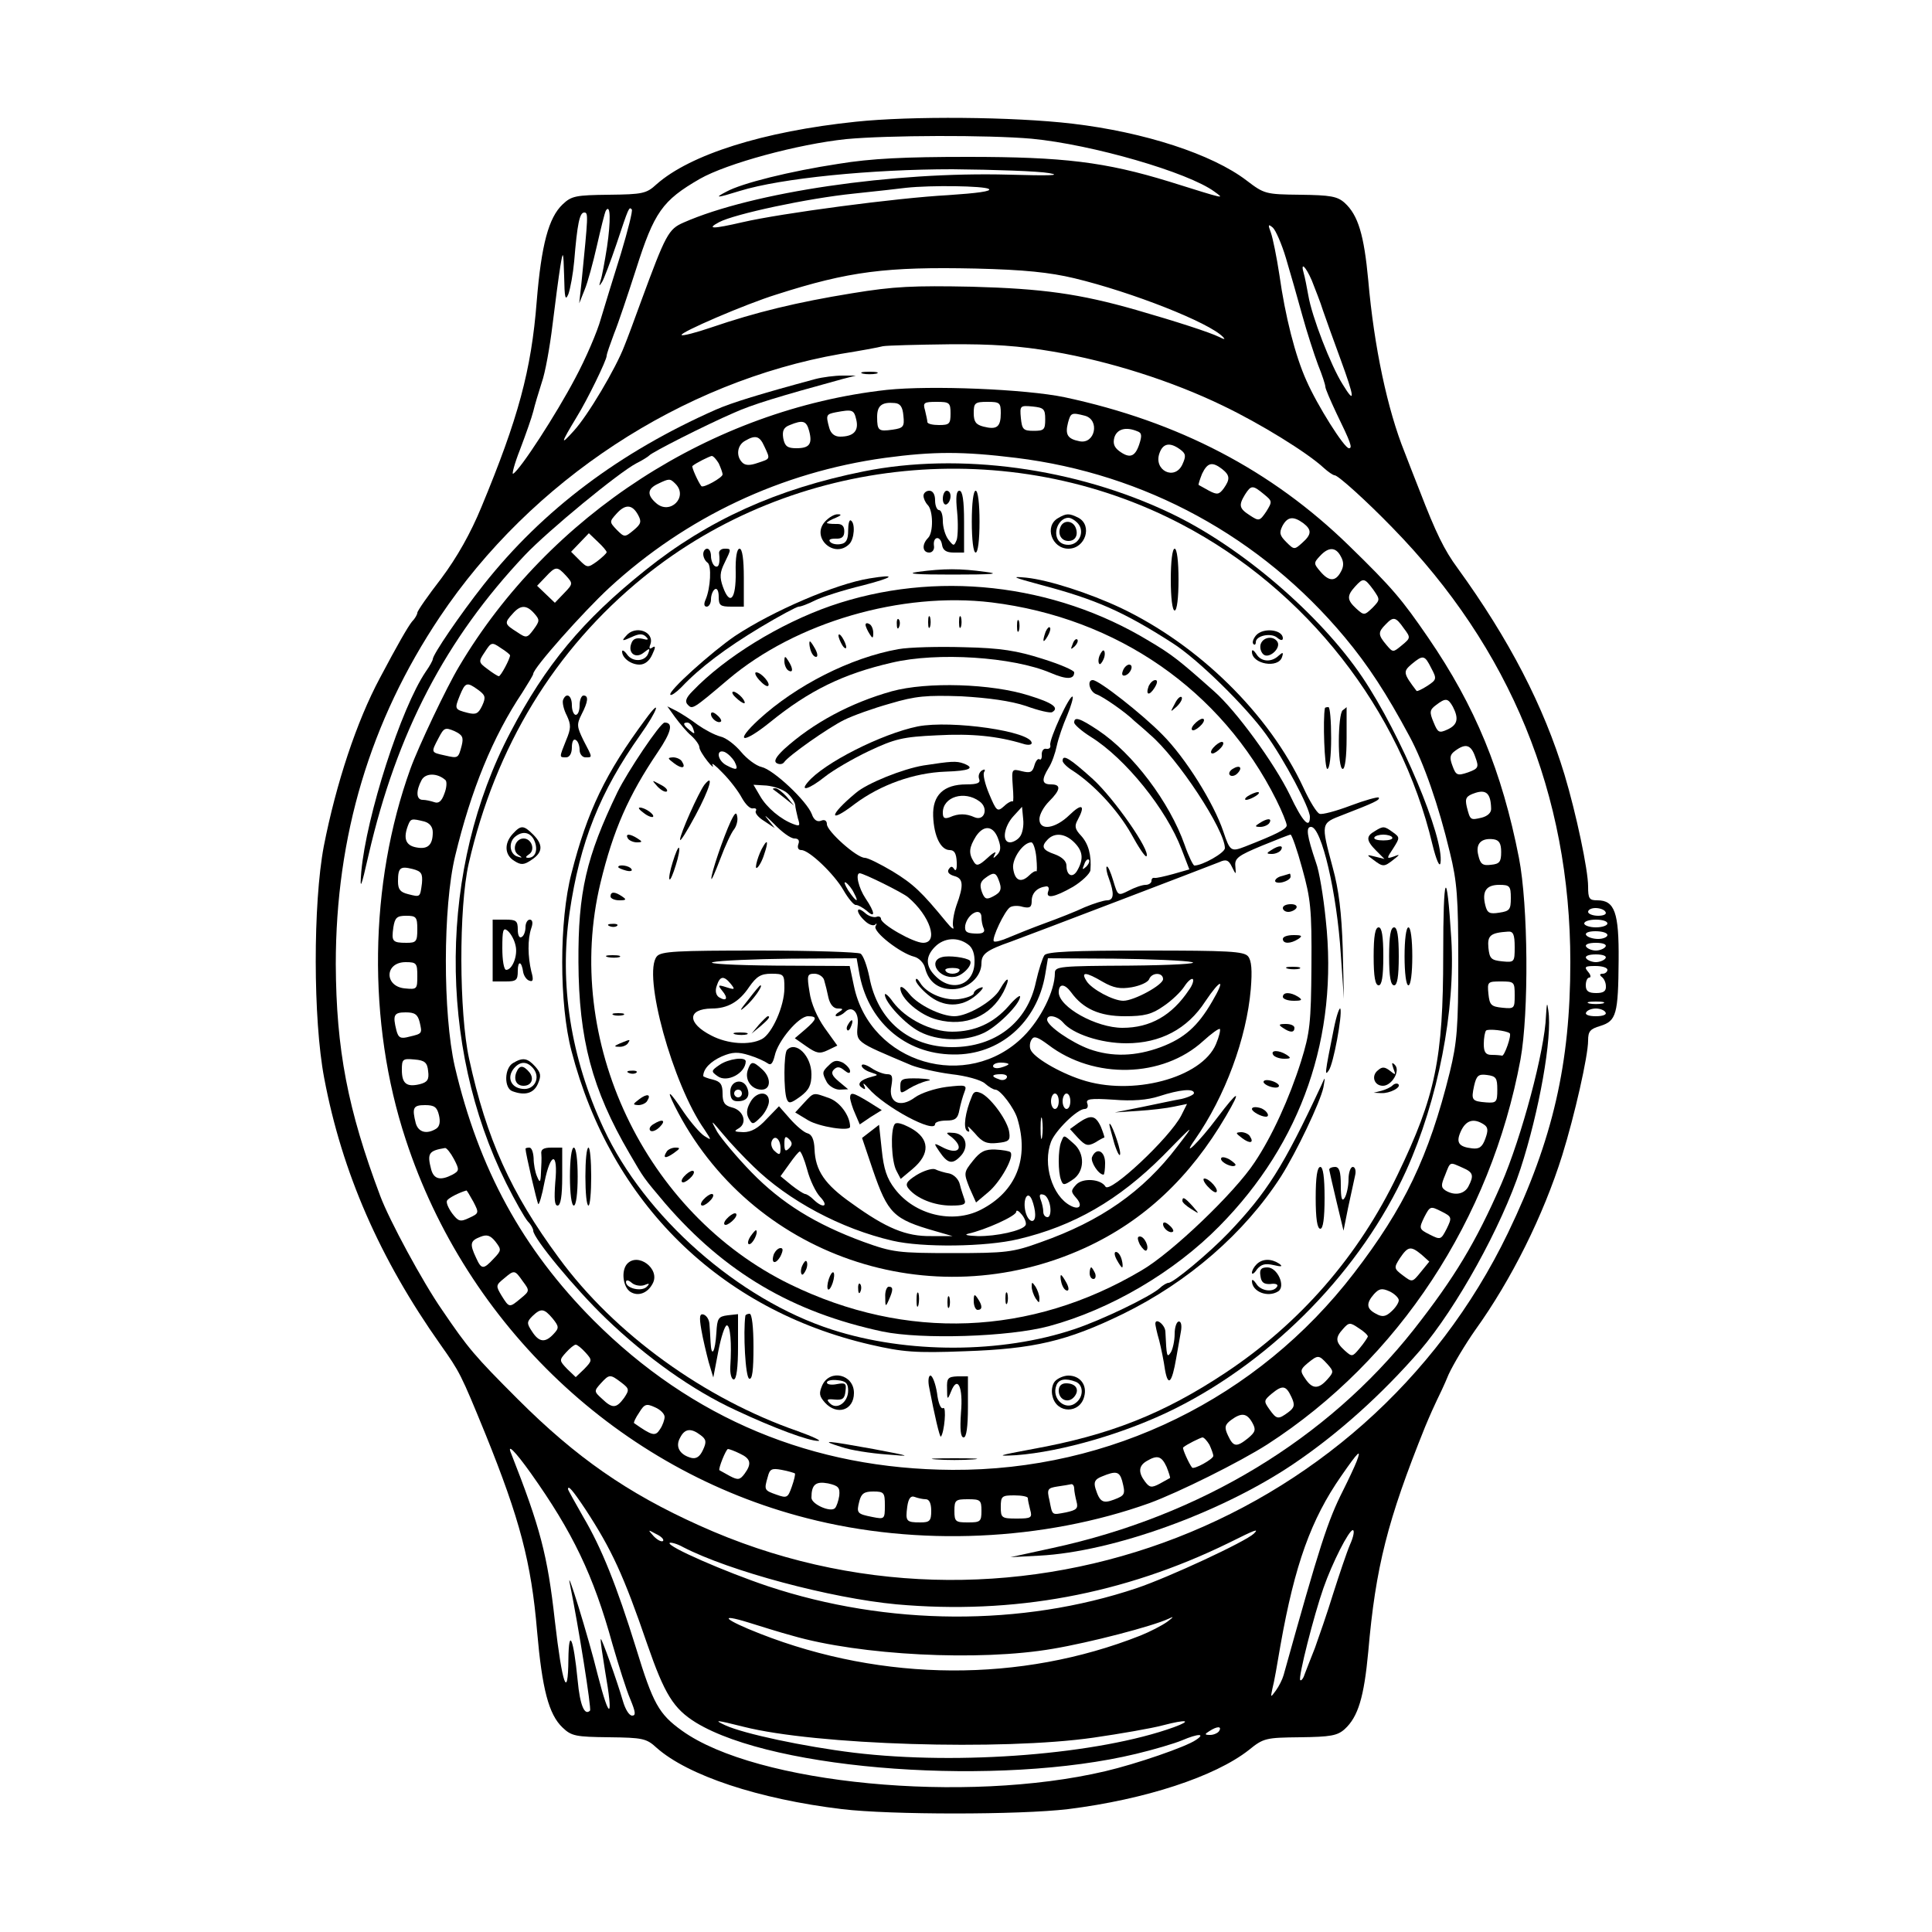 <?xml version="1.0" standalone="no"?>
<!DOCTYPE svg PUBLIC "-//W3C//DTD SVG 20010904//EN"
 "http://www.w3.org/TR/2001/REC-SVG-20010904/DTD/svg10.dtd">
<svg version="1.0" xmlns="http://www.w3.org/2000/svg"
 width="500pt" height="500pt" viewBox="0 0 500 500"
 preserveAspectRatio="xMidYMid meet">

<g transform="translate(0,500) scale(0.1,-0.1)"
fill="#000000" stroke="none">
<path d="M2215 4685 c-240 -25 -429 -85 -516 -162 -26 -24 -36 -26 -123 -27
-86 -1 -97 -3 -120 -25 -36 -34 -55 -104 -67 -251 -14 -179 -48 -303 -143
-532 -28 -68 -63 -130 -104 -185 -34 -44 -62 -84 -62 -89 0 -4 -6 -15 -14 -23
-11 -14 -37 -59 -83 -146 -60 -112 -113 -272 -145 -435 -28 -148 -28 -448 1
-600 46 -244 144 -468 301 -690 50 -71 52 -74 117 -233 88 -218 118 -330 133
-509 13 -149 30 -215 66 -249 23 -22 34 -24 120 -25 87 -1 97 -3 123 -27 81
-72 264 -133 480 -159 125 -15 459 -15 585 0 200 25 380 84 468 153 38 31 44
32 133 33 78 1 96 4 115 21 35 32 50 83 61 200 19 220 50 341 147 582 12 29
26 60 31 70 5 10 19 39 30 66 12 26 43 78 69 115 94 131 176 296 225 452 32
103 67 257 67 297 0 24 5 30 32 38 41 13 46 30 47 170 1 123 -10 155 -55 155
-21 0 -24 4 -24 36 0 43 -31 189 -61 289 -54 178 -143 350 -277 535 -34 46
-56 91 -98 200 -14 36 -32 81 -39 100 -44 109 -79 272 -94 445 -11 117 -26
168 -61 200 -19 17 -37 20 -115 21 -90 1 -93 2 -139 37 -89 68 -264 125 -451
147 -153 18 -418 20 -560 5z m455 -44 c157 -15 405 -87 473 -137 26 -19 33
-21 -117 26 -166 51 -274 64 -521 64 -163 0 -250 -4 -335 -18 -125 -19 -250
-50 -290 -72 -33 -17 -26 -17 35 2 107 33 341 56 550 56 110 -1 223 -5 250
-10 34 -6 2 -7 -105 -4 -297 8 -662 -45 -841 -124 -39 -17 -46 -30 -110 -204
-17 -47 -36 -98 -43 -115 -22 -58 -95 -181 -131 -220 -36 -40 -34 -33 7 35 28
45 78 148 78 159 0 5 9 30 19 57 11 27 36 102 57 167 47 148 68 178 165 234
70 40 254 90 379 103 106 10 367 11 480 1z m-111 -130 c9 -6 -31 -11 -105 -16
-132 -7 -433 -47 -532 -70 -78 -18 -95 -18 -61 0 39 21 230 62 349 74 58 6
119 13 135 15 65 7 201 5 214 -3z m-988 -150 c-6 -38 -13 -77 -17 -88 -4 -14
-4 -15 4 -3 5 8 22 53 38 100 31 93 32 96 39 88 3 -3 -10 -54 -28 -114 -19
-60 -42 -136 -52 -169 -9 -33 -39 -103 -67 -155 -48 -91 -141 -235 -160 -246
-4 -3 3 25 18 63 14 37 30 82 34 98 4 17 14 50 22 75 9 25 21 92 28 150 7 58
16 125 20 150 7 43 8 43 10 -25 1 -56 3 -65 11 -46 5 14 12 52 15 85 8 97 14
126 26 126 11 0 10 -8 -7 -180 l-6 -55 14 35 c8 19 22 71 32 115 10 44 20 85
23 90 12 19 13 -26 3 -94z m1757 -29 c11 -37 30 -103 42 -147 12 -44 31 -102
41 -129 11 -27 19 -52 19 -57 0 -5 13 -35 28 -67 38 -78 43 -92 33 -92 -12 0
-82 111 -110 175 -29 64 -55 167 -70 274 -7 46 -17 95 -22 109 -8 21 -7 23 5
13 7 -6 23 -42 34 -79z m-548 -52 c150 -36 350 -115 385 -152 7 -7 4 -7 -10 0
-24 12 -111 40 -215 70 -147 42 -242 55 -425 60 -151 3 -201 1 -310 -17 -142
-23 -249 -49 -363 -88 -41 -14 -76 -23 -78 -20 -6 6 165 80 246 105 187 60
284 72 515 67 126 -3 192 -10 255 -25z m615 -6 c8 -21 22 -55 29 -78 8 -23 28
-79 45 -125 37 -101 39 -120 6 -66 -31 49 -80 176 -89 230 -4 22 -9 48 -12 58
-9 31 5 18 21 -19z m-669 -184 c146 -25 307 -76 439 -140 96 -46 218 -121 261
-161 11 -10 24 -19 28 -19 9 0 83 -67 149 -135 306 -313 461 -691 461 -1125 0
-262 -45 -459 -161 -700 -373 -774 -1308 -1113 -2093 -758 -187 84 -320 177
-470 327 -112 112 -128 131 -196 231 -50 72 -137 233 -160 295 -84 223 -114
379 -115 600 0 331 89 629 269 898 237 354 626 609 1037 681 50 8 99 17 110
20 11 2 88 4 171 5 111 1 183 -4 270 -19z m1429 -1450 c4 -6 -5 -10 -19 -10
-14 0 -26 5 -26 10 0 6 9 10 19 10 11 0 23 -4 26 -10z m5 -30 c0 -5 -13 -10
-30 -10 -16 0 -30 5 -30 10 0 6 14 10 30 10 17 0 30 -4 30 -10z m0 -30 c0 -5
-11 -10 -24 -10 -14 0 -28 5 -31 10 -4 6 7 10 24 10 17 0 31 -4 31 -10z m-5
-30 c-3 -5 -15 -10 -25 -10 -10 0 -22 5 -25 10 -4 6 7 10 25 10 18 0 29 -4 25
-10z m0 -30 c-3 -5 -15 -10 -25 -10 -10 0 -22 5 -25 10 -4 6 7 10 25 10 18 0
29 -4 25 -10z m5 -30 c0 -5 -6 -10 -12 -10 -8 0 -9 -3 -3 -8 6 -4 11 -15 11
-24 1 -13 -6 -18 -25 -18 -20 0 -27 5 -27 20 0 11 4 20 9 20 5 0 4 7 -3 15
-11 13 -8 15 19 15 17 0 31 -4 31 -10z m-12 -87 c-10 -2 -26 -2 -35 0 -10 3
-2 5 17 5 19 0 27 -2 18 -5z m7 -23 c4 -6 -7 -10 -25 -10 -18 0 -29 4 -25 10
3 6 15 10 25 10 10 0 22 -4 25 -10z m-2781 -1193 c108 -152 162 -264 211 -442
16 -55 36 -119 46 -142 14 -34 15 -43 5 -43 -8 0 -18 17 -24 38 -16 55 -55
163 -57 160 -2 -2 4 -39 11 -83 22 -125 12 -131 -19 -10 -25 102 -84 291 -72
235 22 -108 56 -322 52 -327 -14 -14 -26 13 -32 78 -11 111 -23 138 -24 55 -1
-109 -16 -66 -35 99 -19 171 -38 242 -113 433 -12 28 9 8 51 -51z m2137 31
c-5 -13 -21 -47 -35 -75 -40 -79 -60 -141 -154 -478 -3 -11 -12 -29 -20 -40
-14 -19 -14 -19 -9 5 4 14 13 65 21 113 37 208 79 325 157 437 45 65 53 72 40
38z m-1996 -124 c68 -104 99 -171 160 -349 45 -130 68 -167 126 -203 205 -125
786 -166 1139 -81 46 11 100 27 119 35 42 18 62 18 36 1 -26 -18 -154 -62
-235 -81 -362 -85 -903 -33 -1095 105 -60 43 -75 70 -119 214 -50 161 -89 259
-137 340 -21 37 -39 69 -39 71 0 11 11 -1 45 -52z m201 -82 c-4 -3 -14 2 -24
12 -16 18 -16 18 6 6 13 -6 21 -14 18 -18z m1529 19 c-22 -21 -220 -113 -303
-141 -298 -100 -645 -98 -955 5 -110 37 -262 103 -254 112 3 2 19 -2 35 -11
120 -62 381 -132 552 -148 303 -27 588 26 860 159 70 35 79 38 65 24z m249
-28 c-9 -21 -28 -78 -44 -128 -15 -49 -37 -112 -47 -140 -11 -27 -23 -59 -27
-69 -3 -10 -9 -17 -11 -14 -6 6 36 170 60 238 23 66 66 150 76 150 5 0 2 -17
-7 -37z m-1444 -236 c175 -51 484 -67 675 -34 95 16 257 58 300 78 14 7 12 4
-4 -8 -14 -10 -45 -26 -70 -36 -309 -122 -665 -120 -984 5 -92 36 -111 54 -30
29 32 -10 83 -26 113 -34z m-125 -236 c186 -47 668 -62 905 -28 69 10 150 24
180 32 61 16 77 13 28 -5 -194 -70 -553 -99 -828 -66 -130 16 -285 49 -333 71
-32 15 -24 14 48 -4z m1230 -11 c-3 -5 -14 -10 -23 -10 -15 0 -15 2 -2 10 20
13 33 13 25 0z"/>
<path d="M2233 4033 c9 -2 25 -2 35 0 9 3 1 5 -18 5 -19 0 -27 -2 -17 -5z"/>
<path d="M2110 4019 c-141 -38 -216 -61 -257 -79 -249 -110 -448 -259 -602
-454 -60 -76 -131 -180 -131 -192 0 -3 -8 -18 -18 -32 -64 -94 -154 -374 -167
-518 -4 -50 -1 -44 19 44 73 316 199 558 405 776 60 63 242 213 288 237 16 8
30 17 33 20 6 8 146 79 220 111 47 21 112 41 280 87 l35 9 -35 0 c-19 0 -51
-4 -70 -9z"/>
<path d="M2295 3991 c-452 -50 -875 -324 -1107 -716 -32 -53 -106 -209 -126
-265 -107 -297 -112 -656 -12 -959 158 -483 553 -856 1038 -980 287 -74 613
-59 887 39 76 28 233 106 305 152 339 219 578 582 655 996 22 122 20 399 -4
522 -44 224 -113 392 -235 570 -68 99 -92 128 -205 238 -200 195 -441 321
-736 384 -101 21 -346 31 -460 19z m43 -67 c3 -28 0 -32 -28 -36 -36 -5 -40
-3 -40 33 0 29 12 39 45 36 15 -1 21 -10 23 -33z m122 6 c0 -27 -3 -30 -30
-30 -16 0 -30 3 -30 8 0 4 -3 17 -6 30 -6 20 -3 22 30 22 33 0 36 -2 36 -30z
m130 1 c0 -36 -10 -44 -45 -35 -19 5 -25 12 -25 35 0 26 3 29 35 29 32 0 35
-2 35 -29z m115 -16 c0 -27 -3 -30 -30 -30 -27 0 -30 4 -33 33 -3 32 -2 33 30
30 29 -3 33 -6 33 -33z m-489 -1 c7 -29 -7 -44 -42 -44 -14 0 -24 8 -28 23 -9
33 -8 35 17 40 43 8 47 7 53 -19z m592 10 c39 -11 26 -74 -14 -66 -31 6 -38
17 -30 48 7 26 9 27 44 18z m-714 -39 c9 -34 1 -45 -33 -45 -23 0 -30 5 -34
26 -3 19 1 28 17 34 34 14 43 11 50 -15z m849 -1 c12 -4 13 -11 5 -35 -11 -32
-25 -36 -52 -16 -13 10 -16 20 -12 35 7 22 30 28 59 16z m-965 -39 c16 -34 16
-32 -17 -43 -20 -7 -32 -7 -40 1 -17 17 -13 45 7 56 27 16 38 13 50 -14z
m1076 -8 c15 -11 16 -17 6 -39 -20 -43 -76 -15 -59 30 9 25 27 28 53 9z m-424
-22 c333 -41 633 -204 850 -464 61 -73 109 -147 168 -257 37 -69 75 -178 104
-299 19 -77 22 -118 22 -285 0 -168 -3 -207 -22 -285 -54 -218 -118 -351 -248
-520 -249 -324 -630 -511 -1039 -509 -362 2 -674 132 -929 387 -184 185 -297
392 -359 657 -31 136 -31 413 1 545 41 170 97 308 174 423 15 24 28 45 28 48
0 15 129 160 197 223 199 183 445 299 713 336 126 17 202 17 340 0z m-770 -14
c5 -11 10 -24 10 -29 0 -8 -50 -36 -55 -30 -8 10 -26 50 -23 52 9 8 44 25 50
26 4 0 12 -9 18 -19z m1303 -15 c20 -16 21 -26 4 -50 -12 -16 -17 -17 -38 -6
-13 7 -25 14 -27 15 -1 1 3 14 9 29 14 29 26 32 52 12z m-1415 -38 c34 -34
-14 -82 -50 -50 -24 21 -23 37 5 50 29 14 31 14 45 0z m1523 -27 c22 -18 22
-19 6 -45 -17 -25 -19 -25 -42 -10 -28 18 -30 26 -13 54 16 25 20 25 49 1z
m-1620 -53 c10 -18 8 -24 -11 -40 -23 -19 -24 -19 -44 1 -19 20 -19 21 -1 41
23 26 41 25 56 -2z m1722 -22 c22 -17 22 -29 -3 -51 -20 -18 -21 -18 -41 2
-17 17 -19 24 -10 42 13 24 28 26 54 7z m-1803 -75 c0 -3 -12 -14 -25 -24 -24
-17 -25 -17 -46 4 l-21 21 23 24 23 24 23 -22 c13 -12 23 -24 23 -27z m1900
-11 c8 -14 8 -26 0 -40 -14 -26 -31 -25 -53 1 -17 20 -18 22 -1 40 22 24 41
24 54 -1z m-2005 -50 c18 -20 18 -21 -5 -45 l-24 -25 -23 22 -23 22 22 23 c26
28 30 28 53 3z m2089 -36 c18 -26 18 -26 -2 -47 -21 -20 -22 -20 -42 -2 -24
22 -25 33 -3 57 21 23 24 23 47 -8z m-2171 -62 c14 -16 14 -19 -2 -41 -17 -23
-19 -23 -44 -6 -32 20 -32 23 -10 47 20 23 36 23 56 0z m2250 -38 c18 -24 18
-25 -5 -44 -23 -19 -23 -19 -40 1 -22 26 -22 33 -2 53 20 21 26 20 47 -10z
m-2313 -70 c0 -9 -24 -54 -29 -54 -3 0 -17 9 -30 19 -23 17 -23 19 -6 44 16
25 18 26 41 10 13 -8 24 -17 24 -19z m2384 -33 c15 -28 14 -30 -10 -46 -14 -9
-27 -15 -28 -13 -35 46 -35 50 -13 69 30 25 34 24 51 -10z m-2467 -56 c19 -14
21 -19 11 -41 -10 -21 -16 -24 -37 -19 -35 9 -35 10 -21 45 14 34 18 36 47 15z
m2523 -44 c16 -31 12 -47 -14 -59 -22 -10 -25 -8 -36 19 -11 26 -10 32 6 44
25 19 31 19 44 -4z m-2565 -100 c-9 -34 -9 -34 -44 -26 -36 8 -36 7 -16 45 14
27 17 28 41 18 21 -10 24 -16 19 -37z m2623 -30 c10 -27 8 -30 -19 -40 -27 -9
-31 -8 -40 17 -8 21 -7 29 7 39 27 20 41 16 52 -16z m-2665 -60 c4 -4 3 -20
-3 -35 -7 -20 -15 -26 -26 -22 -9 3 -22 6 -30 6 -17 0 -18 23 -3 51 10 19 41
19 62 0z m2706 -73 c1 -11 -9 -20 -24 -24 -30 -7 -30 -7 -39 28 -5 22 -2 28
22 36 28 9 40 -1 41 -40z m-2761 -34 c14 -4 22 -14 22 -28 0 -33 -13 -45 -43
-39 -27 5 -34 23 -21 57 7 18 9 18 42 10z m2787 -79 c0 -25 -4 -31 -26 -33
-22 -3 -28 2 -33 24 -8 30 7 46 39 42 15 -2 20 -11 20 -33z m-2793 -81 c-5
-37 -4 -36 -36 -28 -20 5 -26 12 -26 33 0 36 6 40 38 32 23 -6 26 -12 24 -37z
m2818 -38 c0 -30 -3 -34 -30 -38 -25 -4 -31 -1 -36 19 -9 36 2 53 36 53 27 0
30 -3 30 -34z m-2830 -81 c0 -32 -3 -35 -28 -35 -37 0 -39 4 -34 40 4 25 9 30
33 30 26 0 29 -3 29 -35z m2840 -46 c0 -39 -1 -40 -32 -37 -29 3 -33 7 -36 35
-3 32 5 39 51 42 13 1 17 -7 17 -40z m-2840 -75 c0 -34 -1 -35 -32 -32 -54 5
-53 68 2 68 28 0 30 -3 30 -36z m2840 -50 c0 -34 -1 -35 -32 -32 -29 3 -33 7
-36 36 -3 31 -2 32 32 32 35 0 36 -1 36 -36z m-2834 -69 c7 -30 7 -30 -27 -38
-22 -6 -28 -3 -33 16 -10 40 -7 47 24 47 23 0 31 -5 36 -25z m2821 -29 c6 -4
-14 -61 -20 -58 -4 1 -16 2 -27 2 -15 0 -20 7 -20 28 0 16 3 32 6 35 6 5 52 0
61 -7z m-2799 -98 c3 -22 -2 -29 -22 -34 -34 -8 -46 2 -46 37 0 28 2 30 33 27
26 -2 33 -8 35 -30z m2767 -48 c0 -32 -2 -35 -29 -33 -37 3 -39 6 -31 43 6 26
11 31 33 28 24 -3 27 -8 27 -38z m-2739 -66 c4 -17 2 -29 -7 -35 -24 -15 -46
-10 -53 14 -10 40 -7 47 24 47 24 0 31 -5 36 -26z m2704 -24 c11 -7 12 -15 4
-37 -8 -22 -16 -27 -34 -25 -35 4 -43 15 -29 45 13 28 33 34 59 17z m-2665
-90 c14 -27 14 -30 -4 -40 -31 -16 -48 -12 -55 13 -11 42 -7 49 36 56 4 0 14
-12 23 -29z m2610 -22 c28 -12 30 -20 15 -49 -11 -20 -36 -24 -59 -10 -12 8
-12 14 -1 40 14 36 11 34 45 19z m-2560 -88 c15 -29 15 -30 -11 -42 -23 -11
-28 -9 -44 12 -10 14 -16 28 -13 33 4 7 32 21 50 26 1 1 9 -13 18 -29z m2519
-70 c-15 -29 -16 -29 -44 -15 -28 14 -28 16 -14 45 15 29 16 29 44 15 28 -14
28 -16 14 -45z m-2466 -77 c-27 -29 -32 -29 -46 2 -17 36 -15 44 11 54 17 7
26 4 39 -12 16 -21 16 -23 -4 -44z m2401 10 l20 -18 -22 -27 c-22 -27 -22 -27
-46 -9 -24 18 -24 20 -8 45 21 31 28 32 56 9z m-2326 -69 c18 -24 18 -25 -5
-44 -30 -25 -30 -25 -50 7 -15 25 -15 27 6 44 27 23 28 23 49 -7z m2267 -49
c0 -7 -9 -20 -19 -29 -15 -14 -24 -15 -40 -6 -25 13 -26 27 -5 51 13 14 20 16
40 7 13 -6 24 -17 24 -23z m-2190 -47 c17 -21 17 -25 3 -40 -22 -24 -38 -22
-56 6 -14 21 -14 25 1 40 22 21 30 20 52 -6z m2110 -47 c-1 -3 -10 -17 -21
-30 -19 -23 -20 -23 -39 -6 -24 22 -25 33 -4 56 15 17 18 17 40 2 13 -8 24
-18 24 -22z m-2025 -41 c18 -20 18 -21 -3 -43 l-22 -21 -22 21 c-21 22 -21 23
-3 43 10 11 21 20 25 20 4 0 15 -9 25 -20z m1920 -30 c17 -19 17 -21 0 -40
-23 -26 -39 -25 -57 2 -14 20 -13 24 6 40 27 22 29 22 51 -2z m-1827 -48 c21
-16 21 -19 7 -40 -20 -27 -30 -28 -57 -2 -21 19 -21 20 -3 40 22 24 24 24 53
2z m1734 -37 c10 -21 8 -28 -8 -40 -26 -19 -30 -19 -49 8 -15 21 -14 23 6 40
28 23 37 22 51 -8z m-1622 -52 c0 -7 -5 -22 -12 -32 -12 -19 -20 -17 -67 16
-2 1 4 14 13 27 14 23 19 24 41 14 14 -6 25 -17 25 -25z m1521 -15 c10 -18 8
-24 -11 -40 -30 -24 -38 -23 -52 7 -10 21 -8 28 8 40 27 20 41 18 55 -7z
m-1428 -32 c15 -11 16 -18 6 -39 -8 -17 -17 -23 -30 -20 -30 8 -42 29 -29 52
12 24 28 26 53 7z m1317 -25 c5 -11 10 -24 10 -29 0 -8 -50 -36 -55 -30 -8 10
-26 50 -23 52 9 8 44 25 50 26 4 0 12 -9 18 -19z m-1215 -23 c28 -13 31 -26
12 -52 -12 -16 -17 -17 -38 -6 -13 7 -25 14 -27 15 -4 3 17 55 22 55 3 0 17
-5 31 -12z m1104 -34 c6 -15 10 -28 9 -29 -2 -1 -14 -8 -27 -15 -21 -11 -26
-10 -38 6 -18 24 -16 41 5 53 27 16 38 13 51 -15z m-962 -17 c2 -2 -2 -18 -8
-35 -10 -28 -12 -30 -40 -20 -31 11 -32 12 -22 46 5 20 10 23 36 18 17 -3 32
-8 34 -9z m847 -19 c9 -35 8 -38 -21 -49 -29 -11 -37 -6 -48 29 -5 17 -1 24
17 31 36 15 45 13 52 -11z m-732 -39 c-2 -13 -7 -28 -11 -32 -11 -12 -61 10
-61 27 0 34 11 43 43 37 27 -6 31 -11 29 -32z m608 19 c0 -7 3 -22 6 -34 5
-18 0 -22 -27 -28 -38 -7 -35 -9 -43 31 -7 29 -5 32 21 36 15 2 31 5 36 6 4 0
7 -5 7 -11z m-490 -44 c0 -36 -1 -36 -32 -30 -40 8 -42 10 -34 41 5 20 13 25
36 25 28 0 30 -3 30 -36z m106 16 c9 0 14 -11 14 -30 0 -26 -4 -30 -28 -30
-37 0 -39 3 -34 41 3 21 9 29 19 25 8 -3 21 -6 29 -6z m264 3 c0 -5 3 -18 6
-30 6 -21 3 -23 -35 -23 -39 0 -41 2 -41 30 0 28 3 30 35 30 19 0 35 -3 35 -7z
m-120 -33 c0 -28 -3 -30 -35 -30 -32 0 -35 2 -35 30 0 28 3 30 35 30 32 0 35
-2 35 -30z"/>
<path d="M2235 3780 c-224 -45 -403 -126 -564 -255 -164 -131 -259 -246 -350
-420 -185 -352 -189 -809 -11 -1167 23 -46 48 -90 56 -99 8 -8 14 -19 14 -24
0 -19 106 -148 188 -227 105 -101 224 -186 337 -238 98 -46 190 -80 213 -79 9
0 -14 11 -53 25 -242 84 -475 252 -619 449 -124 168 -187 308 -232 515 -26
119 -27 391 -1 505 69 302 222 554 452 741 389 316 947 371 1393 137 323 -169
566 -479 649 -828 10 -41 19 -61 21 -48 10 64 -103 333 -202 480 -109 162
-315 339 -497 425 -245 117 -546 158 -794 108z"/>
<path d="M2390 3717 c0 -7 5 -18 11 -24 14 -14 15 -71 1 -85 -17 -17 -15 -38
3 -38 8 0 14 8 12 18 -3 24 17 27 21 2 2 -14 11 -20 30 -20 l27 0 0 80 c0 55
-4 80 -12 80 -8 0 -10 -16 -6 -54 3 -30 2 -63 -1 -73 -7 -17 -8 -17 -22 1 -8
11 -14 32 -14 48 0 15 -4 28 -10 28 -5 0 -10 11 -10 25 0 16 -6 25 -15 25 -8
0 -15 -6 -15 -13z"/>
<path d="M2440 3709 c0 -11 5 -17 10 -14 6 3 10 13 10 21 0 8 -4 14 -10 14 -5
0 -10 -9 -10 -21z"/>
<path d="M2515 3650 c0 -47 4 -80 10 -80 6 0 10 33 10 80 0 47 -4 80 -10 80
-6 0 -10 -33 -10 -80z"/>
<path d="M2135 3650 c-37 -41 24 -97 63 -58 13 13 16 54 4 61 -4 3 -7 -9 -7
-26 0 -23 -5 -33 -19 -35 -10 -2 -22 0 -27 5 -6 6 -1 9 13 9 17 -1 23 5 23 19
0 14 -6 20 -22 19 -13 0 -23 1 -23 3 0 2 10 8 23 13 14 6 16 9 6 9 -9 1 -24
-8 -34 -19z"/>
<path d="M2738 3659 c-36 -21 -16 -79 27 -79 44 0 63 60 26 80 -24 12 -31 12
-53 -1z m52 -14 c18 -21 3 -55 -25 -55 -15 0 -26 7 -30 20 -7 23 10 50 30 50
7 0 18 -7 25 -15z"/>
<path d="M2744 3635 c-7 -18 3 -35 21 -35 18 0 26 15 19 34 -8 20 -33 21 -40
1z"/>
<path d="M1820 3566 c0 -8 5 -18 11 -22 11 -7 8 -66 -5 -96 -5 -11 -4 -18 3
-18 6 0 11 9 11 19 0 11 5 23 10 26 6 4 10 -5 10 -19 0 -23 4 -26 33 -26 l32
0 0 75 c0 48 -4 75 -11 75 -7 0 -11 -23 -10 -61 1 -70 -15 -88 -33 -38 -9 25
-8 38 4 62 18 37 18 37 0 37 -9 0 -15 -6 -14 -12 3 -26 -1 -39 -11 -33 -5 3
-10 15 -10 26 0 10 -4 19 -10 19 -5 0 -10 -6 -10 -14z"/>
<path d="M3030 3500 c0 -47 4 -80 10 -80 6 0 10 33 10 80 0 47 -4 80 -10 80
-6 0 -10 -33 -10 -80z"/>
<path d="M2375 3520 c-33 -5 -3 -7 90 -7 105 0 126 2 85 7 -65 9 -107 9 -175
0z"/>
<path d="M2250 3503 c-87 -14 -250 -84 -348 -149 -60 -41 -175 -144 -167 -152
2 -3 15 6 28 19 49 52 116 102 204 155 50 30 95 54 100 54 6 0 24 7 42 16 18
9 74 27 124 39 81 21 90 30 17 18z"/>
<path d="M2695 3486 c140 -37 213 -69 339 -150 65 -41 190 -164 242 -236 47
-65 114 -191 114 -214 0 -33 -19 -13 -52 57 -40 82 -139 218 -196 268 -91 81
-109 95 -168 130 -247 150 -555 184 -824 91 -132 -46 -274 -133 -358 -221 -17
-17 -20 -27 -12 -35 12 -12 12 -13 105 66 175 148 448 227 681 199 325 -40
595 -227 737 -511 15 -30 27 -60 27 -66 0 -10 -29 -24 -108 -55 -36 -14 -39
-12 -56 39 -25 74 -98 191 -158 251 -52 53 -164 141 -180 141 -16 0 -8 -31 10
-37 17 -6 76 -47 98 -69 7 -6 25 -21 40 -35 72 -61 194 -247 194 -294 0 -12
-58 -45 -79 -45 -3 0 -15 24 -25 53 -39 111 -134 237 -224 297 -48 32 -62 36
-62 20 0 -5 19 -22 43 -37 90 -56 196 -188 235 -291 l20 -52 -42 -12 c-22 -6
-44 -11 -48 -10 -5 1 -8 -2 -8 -8 0 -5 -7 -10 -15 -10 -9 0 -29 -7 -44 -15
-28 -14 -28 -14 -40 26 -7 23 -14 39 -17 36 -2 -2 0 -16 6 -31 14 -38 13 -56
-5 -56 -8 0 -34 -8 -58 -18 -23 -11 -69 -29 -102 -41 -33 -12 -75 -29 -94 -37
-18 -8 -36 -13 -39 -10 -6 7 28 79 42 88 6 4 21 5 33 1 18 -4 23 -1 23 15 0
21 14 35 37 38 6 1 9 -4 6 -12 -8 -21 15 -17 64 11 23 14 44 34 45 43 3 39 -5
68 -24 89 -16 17 -18 25 -9 41 21 39 11 44 -21 13 -37 -36 -78 -42 -78 -11 0
12 11 32 25 46 30 30 32 44 5 44 -24 0 -25 12 -6 43 8 12 17 38 21 57 4 19 16
54 27 79 10 24 16 46 14 48 -7 7 -61 -110 -58 -125 2 -7 -3 -11 -10 -10 -7 2
-12 -5 -12 -14 1 -10 -2 -16 -6 -13 -4 3 -10 -5 -13 -16 -5 -18 -11 -20 -32
-15 -27 7 -27 6 -24 -38 2 -24 2 -42 0 -40 -2 2 -13 -3 -22 -12 -18 -16 -20
-14 -39 31 -11 26 -17 52 -13 57 4 7 1 8 -6 4 -7 -5 -10 -14 -7 -22 4 -10 -4
-14 -33 -14 -59 0 -88 -28 -86 -82 2 -53 20 -88 43 -88 12 0 17 -9 18 -31 1
-17 -2 -25 -6 -19 -6 9 -9 9 -15 0 -4 -7 1 -13 14 -17 24 -6 26 -23 6 -77 -7
-21 -11 -46 -8 -55 3 -9 -5 -3 -18 13 -64 78 -85 98 -139 131 -32 19 -64 35
-72 35 -21 0 -98 69 -98 87 0 9 -6 13 -15 9 -10 -4 -19 2 -24 17 -13 34 -99
115 -130 122 -14 3 -38 21 -53 39 -15 18 -39 37 -54 40 -15 4 -41 18 -58 30
-17 13 -42 29 -55 36 l-24 12 20 -28 c12 -16 30 -38 42 -48 12 -11 21 -24 21
-30 0 -6 10 -22 21 -36 11 -14 17 -18 13 -10 -4 8 8 -1 26 -20 19 -19 41 -48
50 -65 9 -16 21 -29 29 -27 7 1 10 -2 7 -7 -3 -5 7 -17 22 -26 l27 -18 -19 24
c-11 13 -3 7 17 -13 20 -21 43 -38 53 -38 10 0 14 -5 10 -15 -3 -9 0 -15 8
-15 20 0 85 -62 109 -104 12 -21 27 -39 32 -38 6 0 18 -7 28 -15 23 -21 22 -5
-3 32 -18 27 -27 65 -15 65 10 0 111 -50 125 -62 57 -48 80 -118 39 -118 -25
0 -109 48 -109 62 0 5 -6 8 -12 5 -7 -2 -21 2 -30 11 -24 20 -23 0 0 -21 10
-10 22 -14 27 -10 4 5 5 3 1 -4 -8 -14 64 -70 100 -79 12 -3 25 -16 28 -29 9
-36 34 -55 71 -55 40 0 75 32 75 67 0 24 13 34 76 56 47 17 510 194 540 206
17 8 24 5 32 -12 11 -22 11 -22 9 2 -2 20 8 27 68 52 39 16 72 29 75 29 3 0
17 -39 30 -87 22 -79 25 -106 24 -253 -1 -148 -4 -173 -27 -247 -30 -95 -75
-194 -120 -261 -51 -78 -215 -235 -293 -280 -287 -170 -609 -182 -909 -36
-377 184 -589 632 -491 1039 33 137 73 227 148 338 36 53 41 77 18 77 -11 0
-96 -127 -122 -180 -81 -168 -102 -259 -101 -440 1 -199 35 -329 132 -495 39
-67 35 -61 93 -130 154 -178 328 -281 562 -331 101 -21 327 -14 431 14 159 43
324 140 441 259 213 216 308 491 275 793 -6 60 -17 126 -25 147 -24 71 -27 93
-13 93 27 0 67 -171 77 -330 l8 -115 -3 130 c-3 93 -10 152 -26 210 -31 116
-31 114 26 136 80 31 98 39 93 45 -3 2 -36 -7 -73 -21 -37 -14 -74 -24 -80
-21 -7 2 -26 33 -42 68 -89 191 -271 369 -473 465 -81 38 -186 72 -244 78 -42
4 -35 1 39 -19z m-901 -372 c5 -14 4 -15 -9 -4 -17 14 -19 20 -6 20 5 0 12 -7
15 -16z m107 -85 c11 -22 6 -24 -22 -9 -23 13 -26 42 -4 34 9 -4 20 -15 26
-25z m137 -82 c10 -9 19 -23 20 -30 0 -6 4 -22 7 -35 6 -19 5 -21 -11 -15 -33
12 -70 43 -87 73 l-17 29 34 -2 c19 -2 43 -10 54 -20z m497 -21 c24 -17 13
-52 -13 -41 -22 10 -42 10 -64 0 -14 -5 -18 -2 -18 12 0 41 56 58 95 29z m104
-92 c-6 -8 -18 -14 -25 -14 -22 0 -16 41 9 68 l22 24 3 -32 c2 -17 -2 -38 -9
-46z m-55 -7 c7 -20 6 -30 -4 -40 -10 -10 -11 -9 -5 3 5 8 -4 4 -19 -10 -23
-21 -29 -22 -36 -10 -14 22 -12 37 6 66 21 31 46 27 58 -9z m196 -7 c22 -22
25 -42 9 -71 -12 -23 -29 -16 -29 11 0 11 -11 22 -30 29 -32 11 -37 20 -18 39
18 18 45 15 68 -8z m-98 -39 c2 -22 2 -38 0 -36 -3 2 -11 -3 -19 -11 -21 -20
-37 -13 -41 19 -3 25 26 67 47 67 5 0 11 -18 13 -39z m129 -24 c-10 -9 -11 -8
-5 6 3 10 9 15 12 12 3 -3 0 -11 -7 -18z m-227 -33 c10 -25 7 -33 -14 -44 -17
-9 -22 -7 -29 12 -6 17 -4 26 8 35 21 16 28 16 35 -3z m-374 -35 c15 -28 5
-23 -15 7 -9 15 -12 23 -6 20 6 -4 16 -16 21 -27z m330 -63 c0 -8 2 -21 6 -29
4 -10 -3 -14 -23 -13 -22 1 -27 5 -25 21 6 31 42 49 42 21z m-35 -70 c12 -8
18 -25 17 -47 -1 -57 -56 -78 -99 -37 -28 26 -29 52 -3 78 23 23 58 26 85 6z"/>
<path d="M2001 2957 c2 -1 15 -11 29 -22 l25 -20 -19 23 c-11 12 -24 22 -29
22 -6 0 -8 -1 -6 -3z"/>
<path d="M2438 2523 c-38 -10 -8 -57 33 -51 21 3 48 32 39 42 -9 8 -55 14 -72
9z m45 -35 c-2 -5 -10 -8 -18 -8 -8 0 -16 3 -18 8 -3 4 5 7 18 7 13 0 21 -3
18 -7z"/>
<path d="M2402 3390 c0 -14 2 -19 5 -12 2 6 2 18 0 25 -3 6 -5 1 -5 -13z"/>
<path d="M2482 3390 c0 -14 2 -19 5 -12 2 6 2 18 0 25 -3 6 -5 1 -5 -13z"/>
<path d="M2321 3384 c0 -11 3 -14 6 -6 3 7 2 16 -1 19 -3 4 -6 -2 -5 -13z"/>
<path d="M2632 3380 c0 -14 2 -19 5 -12 2 6 2 18 0 25 -3 6 -5 1 -5 -13z"/>
<path d="M2240 3383 c0 -4 5 -15 10 -23 8 -13 10 -13 10 2 0 9 -4 20 -10 23
-5 3 -10 3 -10 -2z"/>
<path d="M2706 3365 c-9 -26 -7 -32 5 -12 6 10 9 21 6 23 -2 3 -7 -2 -11 -11z"/>
<path d="M1620 3354 c-12 -13 -10 -14 14 -3 19 9 29 10 38 1 8 -8 5 -9 -10 -5
-15 3 -24 0 -28 -12 -10 -25 11 -41 32 -24 15 12 17 12 12 -1 -7 -22 -40 -25
-55 -4 -7 10 -13 13 -13 8 0 -17 23 -34 45 -34 14 0 26 10 33 26 9 19 9 24 0
18 -7 -5 -9 -2 -5 8 12 33 -39 52 -63 22z"/>
<path d="M3250 3355 c-7 -9 -10 -18 -6 -22 3 -3 6 -1 6 5 0 17 39 25 55 12 9
-8 15 -8 15 -2 0 23 -52 29 -70 7z"/>
<path d="M2170 3355 c0 -5 5 -17 10 -25 5 -8 10 -10 10 -5 0 6 -5 17 -10 25
-5 8 -10 11 -10 5z"/>
<path d="M2776 3333 c-6 -14 -5 -15 5 -6 7 7 10 15 7 18 -3 3 -9 -2 -12 -12z"/>
<path d="M3263 3334 c-3 -8 -1 -20 6 -27 14 -14 47 15 37 32 -10 16 -36 13
-43 -5z"/>
<path d="M2097 3320 c3 -11 9 -20 15 -20 5 0 4 9 -2 20 -6 11 -12 20 -14 20
-2 0 -2 -9 1 -20z"/>
<path d="M2325 3320 c-124 -22 -265 -94 -361 -182 -65 -60 -43 -65 29 -7 101
82 189 125 315 154 118 28 313 15 410 -26 42 -18 62 -18 62 1 0 5 -37 21 -82
35 -66 21 -108 28 -203 30 -66 2 -143 0 -170 -5z"/>
<path d="M2846 3304 c-4 -9 -4 -19 -1 -22 2 -3 7 3 11 12 4 9 4 19 1 22 -2 3
-7 -3 -11 -12z"/>
<path d="M3240 3314 c-1 -33 69 -45 78 -14 4 12 2 13 -9 3 -19 -18 -46 -16
-58 5 -6 9 -11 12 -11 6z"/>
<path d="M2030 3288 c0 -9 5 -20 10 -23 13 -8 13 5 0 25 -8 13 -10 13 -10 -2z"/>
<path d="M2906 3264 c-4 -10 -1 -14 6 -12 15 5 23 28 10 28 -5 0 -13 -7 -16
-16z"/>
<path d="M1965 3240 c10 -11 20 -18 23 -15 7 6 -18 35 -31 35 -5 0 -2 -9 8
-20z"/>
<path d="M2973 3225 c-9 -24 1 -27 15 -5 8 13 8 20 2 20 -6 0 -13 -7 -17 -15z"/>
<path d="M2308 3211 c-107 -30 -204 -82 -279 -150 -21 -20 -27 -31 -19 -36 7
-4 15 -3 19 2 11 17 115 90 156 110 22 11 75 30 118 42 67 20 95 22 185 19 70
-4 128 -12 167 -25 33 -12 63 -19 68 -16 19 11 2 24 -60 43 -97 31 -264 36
-355 11z"/>
<path d="M1904 3195 c8 -8 18 -15 22 -15 3 0 1 7 -6 15 -7 8 -17 15 -22 15 -5
0 -3 -7 6 -15z"/>
<path d="M1457 3188 c-2 -7 2 -25 10 -40 11 -24 11 -33 -2 -64 -18 -45 -18
-44 0 -44 9 0 15 10 15 26 0 14 4 23 10 19 6 -3 10 -15 10 -26 0 -10 7 -19 15
-19 19 0 19 -2 -5 44 -17 35 -18 41 -5 67 17 33 19 49 5 49 -5 0 -10 -11 -10
-25 0 -14 -4 -25 -10 -25 -5 0 -10 11 -10 25 0 26 -15 34 -23 13z"/>
<path d="M3040 3178 c-12 -22 -12 -22 6 -6 10 10 15 20 12 24 -4 3 -12 -5 -18
-18z"/>
<path d="M1671 3139 c-104 -140 -151 -238 -192 -399 -32 -122 -32 -339 0 -460
102 -393 384 -670 774 -760 83 -19 115 -22 244 -17 178 6 264 26 408 96 170
83 316 210 410 356 40 63 102 193 110 231 5 29 5 29 -6 4 -98 -210 -140 -276
-240 -381 -49 -51 -142 -129 -155 -129 -4 0 -15 -6 -23 -14 -25 -22 -149 -82
-221 -106 -188 -63 -432 -64 -627 -1 -242 78 -485 292 -591 521 -85 183 -115
373 -88 558 27 184 79 313 183 460 45 63 57 100 14 41z"/>
<path d="M3429 3168 c-6 -28 -1 -158 6 -158 6 0 10 33 10 80 0 44 -3 80 -7 80
-5 0 -8 -1 -9 -2z"/>
<path d="M3475 3162 c-13 -10 -14 -152 0 -152 6 0 10 32 10 80 0 44 0 80 0 80
0 0 -4 -4 -10 -8z"/>
<path d="M1840 3152 c0 -12 19 -26 26 -19 2 2 -2 10 -11 17 -9 8 -15 8 -15 2z"/>
<path d="M3090 3125 c-7 -8 -8 -15 -2 -15 5 0 15 7 22 15 7 8 8 15 2 15 -5 0
-15 -7 -22 -15z"/>
<path d="M2375 3120 c-93 -19 -244 -95 -285 -145 -21 -25 5 -17 45 15 20 16
71 46 113 66 68 32 88 37 177 41 90 5 157 -2 223 -22 12 -4 22 -3 22 2 0 30
-207 60 -295 43z"/>
<path d="M3140 3065 c-7 -8 -8 -15 -2 -15 5 0 15 7 22 15 7 8 8 15 2 15 -5 0
-15 -7 -22 -15z"/>
<path d="M1744 3025 c21 -16 32 -13 21 4 -3 6 -14 11 -23 11 -15 -1 -15 -2 2
-15z"/>
<path d="M2750 3031 c0 -5 12 -17 27 -26 56 -37 115 -101 150 -162 19 -35 37
-62 40 -59 12 12 -83 149 -139 200 -60 54 -78 65 -78 47z"/>
<path d="M2390 3019 c-54 -9 -146 -46 -175 -71 -71 -59 -72 -82 -2 -28 66 49
152 80 234 83 62 2 78 9 47 21 -19 7 -32 6 -104 -5z"/>
<path d="M3190 3010 c-8 -5 -11 -12 -7 -16 4 -4 13 -2 19 4 15 15 7 24 -12 12z"/>
<path d="M1702 2964 c10 -10 20 -15 24 -12 3 4 -5 12 -18 18 -22 12 -22 12 -6
-6z"/>
<path d="M1823 2969 c-15 -20 -63 -127 -63 -142 0 -7 18 22 40 63 37 69 49
111 23 79z"/>
<path d="M3230 2940 c-8 -5 -10 -10 -5 -10 6 0 17 5 25 10 8 5 11 10 5 10 -5
0 -17 -5 -25 -10z"/>
<path d="M1666 2896 c10 -8 21 -12 24 -10 5 6 -21 24 -34 24 -6 0 -1 -6 10
-14z"/>
<path d="M1891 2874 c-19 -41 -51 -135 -50 -148 0 -6 10 17 23 51 13 35 29 69
36 77 6 8 10 23 8 32 -2 14 -6 11 -17 -12z"/>
<path d="M3260 2870 c-13 -8 -13 -10 2 -10 9 0 20 5 23 10 8 13 -5 13 -25 0z"/>
<path d="M1327 2842 c-23 -25 -21 -55 4 -70 17 -11 25 -11 45 3 29 19 30 39 4
65 -25 25 -32 25 -53 2z m58 -23 c7 -22 -1 -39 -18 -39 -8 0 -7 3 2 9 17 11 7
41 -14 41 -21 0 -31 -30 -14 -42 12 -8 11 -9 -1 -5 -22 6 -25 39 -5 53 21 16
42 8 50 -17z"/>
<path d="M3558 2849 c-23 -13 -23 -24 4 -51 l21 -21 -24 6 c-23 6 -23 5 -5 -8
25 -19 28 -19 52 0 18 14 18 15 0 8 -18 -6 -18 -5 0 22 17 27 17 28 -1 41 -22
16 -25 17 -47 3z m45 -16 c3 -5 -8 -8 -23 -8 -15 0 -26 3 -23 8 2 4 13 7 23 7
10 0 21 -3 23 -7z"/>
<path d="M1625 2830 c3 -5 14 -10 23 -10 15 0 15 2 2 10 -20 13 -33 13 -25 0z"/>
<path d="M1976 2811 c-13 -20 -25 -62 -17 -57 5 3 14 19 19 36 10 29 9 40 -2
21z"/>
<path d="M1741 2769 c-7 -22 -11 -43 -8 -45 2 -2 9 14 16 37 7 22 11 43 8 45
-2 2 -9 -14 -16 -37z"/>
<path d="M3290 2800 c-13 -8 -13 -10 2 -10 9 0 20 5 23 10 8 13 -5 13 -25 0z"/>
<path d="M1600 2756 c0 -2 9 -6 20 -9 11 -3 18 -1 14 4 -5 9 -34 13 -34 5z"/>
<path d="M3318 2733 c-10 -2 -18 -8 -18 -13 0 -4 9 -6 20 -3 11 3 20 9 20 14
0 5 -1 8 -2 8 -2 -1 -11 -3 -20 -6z"/>
<path d="M3735 2528 c0 -267 -20 -365 -118 -568 -101 -211 -253 -385 -446
-513 -160 -106 -299 -161 -498 -197 -91 -17 -98 -19 -43 -16 118 9 284 57 412
121 257 129 481 360 597 615 83 184 128 416 117 600 -12 192 -21 174 -21 -42z"/>
<path d="M1580 2680 c0 -5 10 -10 23 -10 18 0 19 2 7 10 -19 13 -30 13 -30 0z"/>
<path d="M3320 2650 c0 -5 6 -10 14 -10 8 0 18 5 21 10 3 6 -3 10 -14 10 -12
0 -21 -4 -21 -10z"/>
<path d="M1275 2540 l0 -80 33 0 c28 0 32 3 32 27 0 28 10 26 14 -3 2 -10 9
-20 16 -22 10 -4 11 3 5 24 -9 38 -10 83 0 112 5 14 3 22 -4 22 -6 0 -11 -9
-11 -19 0 -11 -4 -23 -10 -26 -6 -4 -10 5 -10 19 0 23 -4 26 -32 26 l-33 0 0
-80z m59 14 c7 -26 -8 -64 -24 -64 -6 0 -10 25 -10 56 0 47 2 55 14 45 8 -7
17 -23 20 -37z"/>
<path d="M1578 2603 c7 -3 16 -2 19 1 4 3 -2 6 -13 5 -11 0 -14 -3 -6 -6z"/>
<path d="M3555 2525 c0 -53 4 -75 13 -75 8 0 12 22 12 75 0 53 -4 75 -12 75
-9 0 -13 -22 -13 -75z"/>
<path d="M3595 2525 c0 -53 4 -75 13 -75 8 0 12 22 12 75 0 53 -4 75 -12 75
-9 0 -13 -22 -13 -75z"/>
<path d="M3635 2525 c0 -43 4 -75 10 -75 6 0 10 32 10 75 0 43 -4 75 -10 75
-6 0 -10 -32 -10 -75z"/>
<path d="M3320 2570 c0 -13 20 -13 40 0 12 8 9 10 -12 10 -16 0 -28 -4 -28
-10z"/>
<path d="M1700 2525 c-38 -45 41 -332 123 -448 19 -29 19 -29 0 -17 -11 7 -35
35 -53 61 -38 57 -47 63 -24 17 195 -389 664 -550 1063 -367 152 70 271 182
364 341 41 70 33 69 -23 -5 -47 -63 -94 -108 -58 -57 79 113 134 263 145 390
4 49 2 74 -7 85 -11 13 -51 15 -265 15 -190 0 -255 -3 -262 -12 -5 -7 -15 -38
-22 -69 -22 -105 -105 -169 -217 -169 -111 0 -193 69 -214 181 -6 29 -16 57
-23 61 -6 4 -125 8 -263 8 -213 0 -253 -2 -264 -15z m523 -39 c21 -128 118
-214 244 -215 120 -2 217 83 238 207 l7 42 171 -1 c95 -1 186 -5 202 -9 17 -4
-52 -8 -162 -9 -180 -1 -193 -2 -193 -19 0 -46 -36 -119 -81 -164 -145 -145
-397 -71 -439 130 l-11 52 -192 1 c-110 1 -179 5 -162 9 17 4 107 8 201 9
l171 1 6 -34z m-193 -43 c0 -47 -32 -118 -58 -132 -32 -17 -89 -13 -131 9 -63
32 -63 69 1 70 41 0 71 17 97 56 19 27 30 34 57 34 33 0 34 -2 34 -37z m103
20 c3 -10 8 -30 11 -45 4 -17 13 -28 24 -28 15 0 15 -2 2 -10 -8 -5 -10 -10
-4 -10 5 0 15 5 21 11 17 17 35 1 33 -29 -4 -51 -12 -45 139 -109 18 -7 65
-18 103 -23 38 -4 77 -15 87 -24 10 -9 22 -16 27 -16 13 0 49 -48 57 -75 31
-103 -3 -189 -95 -236 -73 -37 -171 -13 -222 54 -21 27 -29 52 -34 101 l-7 65
-22 -17 -22 -17 28 -83 c39 -113 53 -127 161 -158 l45 -13 -55 0 c-65 -1 -116
20 -206 85 -70 49 -94 85 -96 140 -1 25 -7 38 -18 41 -9 2 -29 19 -45 37 l-29
33 -32 -33 c-22 -24 -40 -34 -60 -34 -24 1 -26 2 -12 10 23 14 12 47 -18 54
-19 5 -24 13 -24 36 0 23 -5 31 -25 36 -14 3 -25 8 -25 9 0 19 19 38 48 51 28
12 42 12 71 3 20 -6 41 -16 48 -21 8 -6 13 0 18 20 8 38 62 102 86 102 25 0
24 -7 -7 -34 l-27 -23 30 -21 c26 -18 34 -20 55 -10 l25 12 -33 46 c-19 27
-35 63 -39 93 -7 43 -6 47 13 47 11 0 23 -8 25 -17z m721 -4 c28 -16 45 -19
75 -14 22 4 42 13 45 21 7 18 36 18 36 0 0 -15 -75 -56 -103 -56 -26 0 -82 30
-95 51 -16 25 -2 24 42 -2z m-963 -5 c12 -15 11 -16 -11 -9 -22 7 -23 6 -11
-9 16 -19 12 -29 -8 -17 -8 5 -11 17 -6 30 8 25 18 27 36 5z m1186 -16 c-44
-66 -100 -98 -172 -98 -68 0 -165 54 -165 92 0 23 15 23 32 0 31 -43 74 -62
139 -62 51 0 70 5 100 26 21 14 45 37 54 51 9 14 19 22 22 19 3 -3 -1 -16 -10
-28z m60 -30 c-37 -64 -72 -95 -133 -118 -65 -24 -126 -26 -185 -5 -46 17
-109 60 -109 76 0 15 26 10 41 -7 25 -30 98 -54 164 -54 88 0 158 37 204 108
41 61 54 61 18 0z m10 -110 c-37 -88 -218 -136 -349 -92 -58 19 -124 58 -131
78 -3 7 -2 19 3 26 6 10 16 6 43 -14 118 -90 296 -86 401 10 21 19 40 33 43
31 2 -3 -2 -20 -10 -39z m-537 -52 c0 -2 -9 -6 -20 -9 -11 -3 -20 -1 -20 4 0
5 9 9 20 9 11 0 20 -2 20 -4z m-5 -36 c-3 -5 -12 -7 -20 -3 -21 7 -19 13 6 13
11 0 18 -4 14 -10z m485 -39 c0 -4 -15 -11 -32 -15 -18 -3 -64 -13 -103 -21
l-70 -14 60 4 c33 2 75 7 93 11 l34 7 -15 -30 c-30 -58 -185 -203 -196 -184
-12 20 -58 23 -75 6 -15 -16 -15 -19 -1 -35 18 -20 9 -33 -15 -20 -47 25 -72
107 -50 165 11 29 68 85 87 85 7 0 10 6 7 14 -5 12 7 14 68 10 49 -4 87 -1
118 9 52 17 90 21 90 8z m-350 -21 c0 -11 -4 -20 -10 -20 -5 0 -10 9 -10 20 0
11 5 20 10 20 6 0 10 -9 10 -20z m30 0 c0 -11 -4 -20 -10 -20 -5 0 -10 9 -10
20 0 11 5 20 10 20 6 0 10 -9 10 -20z m-73 -92 c-2 -13 -4 -3 -4 22 0 25 2 35
4 23 2 -13 2 -33 0 -45z m-747 -77 c90 -88 226 -161 360 -192 77 -18 241 -16
325 4 144 34 260 101 375 216 83 85 84 85 37 24 -89 -117 -198 -193 -354 -248
-72 -26 -89 -28 -228 -28 -141 0 -155 2 -230 29 -125 46 -212 100 -290 180
-38 39 -78 87 -89 105 -18 33 -17 32 15 -6 18 -22 54 -60 79 -84z m70 47 c0
-17 -3 -18 -14 -8 -8 6 -12 18 -9 26 7 19 23 7 23 -18z m22 0 c-9 -9 -12 -7
-12 12 0 19 3 21 12 12 9 -9 9 -15 0 -24z m47 -55 c7 -27 22 -58 33 -70 24
-25 9 -32 -16 -8 -8 8 -18 15 -23 15 -4 1 -20 11 -35 23 l-28 23 23 32 c12 17
24 32 27 32 3 0 12 -21 19 -47z m590 -115 c1 -27 -18 -22 -25 6 -8 32 6 58 17
30 4 -10 8 -27 8 -36z m39 19 c2 -15 -1 -27 -7 -27 -6 0 -11 6 -11 14 0 8 -3
22 -7 32 -4 12 -2 15 8 12 8 -2 15 -17 17 -31z m-64 -48 c-8 -14 -76 -29 -124
-28 -25 1 -36 3 -25 6 45 10 125 46 125 57 0 6 7 2 15 -8 8 -10 12 -23 9 -27z"/>
<path d="M1936 2412 c-22 -27 -24 -32 -7 -17 20 17 47 55 39 55 -2 0 -16 -17
-32 -38z"/>
<path d="M1964 2348 l-19 -23 23 19 c21 18 27 26 19 26 -2 0 -12 -10 -23 -22z"/>
<path d="M1903 2323 c9 -2 23 -2 30 0 6 3 -1 5 -18 5 -16 0 -22 -2 -12 -5z"/>
<path d="M2195 2349 c-4 -6 -5 -12 -2 -15 2 -3 7 2 10 11 7 17 1 20 -8 4z"/>
<path d="M2037 2283 c-9 -8 -9 -106 -1 -127 5 -13 10 -12 35 6 23 17 29 30 29
58 0 47 -40 87 -63 63z"/>
<path d="M1862 2244 c-22 -15 -22 -17 -5 -29 24 -18 72 7 73 38 0 13 -45 7
-68 -9z"/>
<path d="M2146 2244 c-19 -18 -19 -20 -6 -45 6 -10 21 -19 33 -19 l22 1 -24
20 c-18 15 -21 23 -13 31 8 8 15 8 27 -2 10 -8 15 -9 15 -2 0 6 -9 16 -19 22
-15 7 -23 6 -35 -6z"/>
<path d="M1935 2230 c-8 -25 10 -50 36 -50 25 0 25 32 1 53 -24 22 -29 21 -37
-3z"/>
<path d="M2230 2242 c0 -5 10 -13 23 -17 21 -7 21 -7 2 -12 -28 -7 -39 -19
-24 -28 8 -6 10 -4 5 6 -4 8 1 5 11 -7 42 -49 173 -119 173 -93 0 5 13 9 29 9
23 0 30 5 34 28 3 15 9 36 13 46 7 18 4 19 -47 13 -30 -4 -66 -16 -81 -27 -39
-29 -70 -13 -61 30 4 24 2 30 -11 30 -9 0 -28 7 -41 16 -14 9 -25 12 -25 6z"/>
<path d="M2330 2189 c0 -20 1 -20 23 -6 13 8 34 17 48 20 13 2 3 5 -23 6 -43
1 -48 -1 -48 -20z"/>
<path d="M1890 2175 c0 -18 5 -25 19 -25 24 0 33 13 25 34 -10 27 -44 20 -44
-9z m30 -5 c0 -5 -4 -10 -10 -10 -5 0 -10 5 -10 10 0 6 5 10 10 10 6 0 10 -4
10 -10z"/>
<path d="M2515 2162 c-17 -40 -23 -82 -12 -89 6 -4 7 -1 3 8 -4 8 3 1 17 -14
19 -23 31 -28 58 -25 29 3 34 6 31 27 -3 28 -44 86 -71 101 -15 7 -21 6 -26
-8z"/>
<path d="M1941 2146 c-9 -16 -10 -29 -3 -41 9 -16 11 -16 31 4 11 11 21 30 21
41 0 28 -34 26 -49 -4z"/>
<path d="M2081 2146 l-23 -25 33 -20 c28 -17 109 -30 109 -17 0 28 -26 64 -54
74 -42 15 -39 16 -65 -12z"/>
<path d="M2200 2158 c1 -7 6 -25 13 -40 l12 -28 28 19 29 18 -35 22 c-40 24
-47 26 -47 9z"/>
<path d="M2315 2090 c-11 -17 -8 -96 5 -120 l11 -21 31 26 c46 39 44 78 -4
105 -24 13 -39 17 -43 10z"/>
<path d="M2463 2057 c35 -29 16 -48 -26 -25 -21 11 -21 10 -6 -12 21 -31 33
-34 53 -14 25 24 17 58 -14 62 -23 2 -24 1 -7 -11z"/>
<path d="M2518 1996 c-24 -30 -24 -32 -9 -70 l17 -38 32 27 c31 26 68 92 57
103 -2 3 -20 6 -39 7 -27 1 -39 -5 -58 -29z"/>
<path d="M2372 1959 c-27 -17 -30 -24 -20 -36 21 -25 66 -43 109 -43 33 0 40
3 35 16 -3 9 -9 26 -12 39 -3 13 -15 25 -27 28 -12 2 -29 7 -37 11 -8 3 -30
-4 -48 -15z"/>
<path d="M2791 2094 l-22 -16 21 -23 c19 -20 25 -22 44 -12 11 7 22 13 24 13
1 1 -3 13 -9 28 -14 30 -26 32 -58 10z"/>
<path d="M2871 2090 c0 -3 6 -25 13 -50 8 -25 15 -36 15 -25 0 17 -26 88 -28
75z"/>
<path d="M2746 2044 c-8 -20 -8 -78 0 -98 5 -14 8 -14 30 1 31 20 33 68 2 94
-26 23 -24 23 -32 3z"/>
<path d="M2826 2005 c-4 -12 17 -45 30 -45 2 0 4 14 4 30 0 32 -23 42 -34 15z"/>
<path d="M1573 2523 c9 -2 23 -2 30 0 6 3 -1 5 -18 5 -16 0 -22 -2 -12 -5z"/>
<path d="M3333 2493 c9 -2 23 -2 30 0 6 3 -1 5 -18 5 -16 0 -22 -2 -12 -5z"/>
<path d="M2370 2463 c0 -6 14 -23 31 -37 40 -34 88 -34 126 -1 17 15 21 23 11
19 -10 -3 -18 -10 -18 -15 0 -4 -15 -11 -34 -14 -37 -7 -88 13 -105 42 -6 10
-11 13 -11 6z"/>
<path d="M2588 2440 c-17 -31 -84 -70 -118 -70 -34 0 -94 29 -117 58 -12 15
-22 22 -23 15 0 -27 51 -71 96 -82 73 -19 138 9 171 72 19 38 12 44 -9 7z"/>
<path d="M2290 2426 c0 -20 53 -77 90 -96 46 -24 114 -26 162 -5 35 14 98 76
98 96 0 5 -14 -6 -30 -25 -39 -44 -87 -66 -146 -66 -54 0 -120 33 -153 77 -11
16 -21 24 -21 19z"/>
<path d="M3320 2420 c0 -5 12 -10 28 -10 21 0 24 2 12 10 -20 13 -40 13 -40 0z"/>
<path d="M3452 2338 c-24 -119 -24 -124 -13 -108 12 17 35 142 30 159 -2 6
-10 -16 -17 -51z"/>
<path d="M1588 2373 c6 -2 18 -2 25 0 6 3 1 5 -13 5 -14 0 -19 -2 -12 -5z"/>
<path d="M3320 2340 c19 -13 30 -13 30 0 0 6 -10 10 -22 10 -19 0 -20 -2 -8
-10z"/>
<path d="M1605 2300 c-16 -7 -17 -9 -3 -9 9 -1 20 4 23 9 7 11 7 11 -20 0z"/>
<path d="M3295 2270 c3 -5 16 -10 28 -10 18 0 19 2 7 10 -20 13 -43 13 -35 0z"/>
<path d="M1328 2249 c-23 -13 -24 -65 -2 -73 32 -12 55 -6 66 19 9 21 8 28 -7
45 -20 22 -32 24 -57 9z m52 -14 c20 -24 3 -57 -28 -53 -30 3 -41 30 -22 53
16 19 34 19 50 0z"/>
<path d="M1336 2224 c-7 -19 1 -34 19 -34 21 0 28 19 15 35 -16 19 -26 19 -34
-1z"/>
<path d="M3606 2235 c7 -18 6 -18 -9 -6 -13 10 -20 11 -31 1 -18 -14 -10 -40
13 -40 23 0 46 39 31 54 -8 8 -9 6 -4 -9z"/>
<path d="M1628 2223 c7 -3 16 -2 19 1 4 3 -2 6 -13 5 -11 0 -14 -3 -6 -6z"/>
<path d="M3270 2200 c0 -4 9 -10 20 -13 11 -3 20 -2 20 3 0 4 -9 10 -20 13
-11 3 -20 2 -20 -3z"/>
<path d="M3604 2191 c-5 -5 -18 -11 -29 -14 l-20 -5 20 -1 c22 -1 52 15 44 23
-3 3 -10 2 -15 -3z"/>
<path d="M1654 2155 c-17 -13 -17 -14 -2 -15 9 0 20 5 23 11 11 17 0 20 -21 4z"/>
<path d="M3240 2130 c0 -7 24 -20 36 -20 13 0 1 19 -16 23 -11 3 -20 2 -20 -3z"/>
<path d="M1690 2090 c-8 -5 -11 -12 -7 -16 4 -4 15 0 24 9 18 18 8 23 -17 7z"/>
<path d="M3214 2055 c21 -16 32 -13 21 4 -3 6 -14 11 -23 11 -15 -1 -15 -2 2
-15z"/>
<path d="M1360 2027 c0 -11 30 -140 33 -143 2 -3 10 23 16 56 16 80 36 80 28
0 -3 -42 -2 -60 6 -60 8 0 12 25 12 75 l0 75 -28 0 c-21 0 -28 -5 -26 -17 1
-10 0 -31 -1 -48 -1 -26 -3 -27 -10 -10 -5 11 -9 32 -9 48 -1 15 -5 27 -11 27
-5 0 -10 -1 -10 -3z"/>
<path d="M1475 1955 c0 -43 4 -75 10 -75 6 0 10 32 10 75 0 43 -4 75 -10 75
-6 0 -10 -32 -10 -75z"/>
<path d="M1515 1955 c0 -41 3 -75 8 -75 4 0 7 34 7 75 0 41 -3 75 -7 75 -5 0
-8 -34 -8 -75z"/>
<path d="M1725 2019 c-11 -17 -2 -18 19 -3 17 12 17 14 4 14 -9 0 -20 -5 -23
-11z"/>
<path d="M3160 2001 c0 -10 30 -24 37 -17 3 2 -5 9 -16 16 -12 6 -21 7 -21 1z"/>
<path d="M3405 1900 c0 -54 4 -80 12 -80 7 0 11 26 11 80 0 54 -4 80 -11 80
-8 0 -12 -26 -12 -80z"/>
<path d="M3440 1973 c1 -5 9 -42 19 -83 l18 -75 12 60 c7 33 15 70 18 83 3 12
0 22 -6 22 -6 0 -11 -15 -11 -32 0 -18 -5 -40 -10 -48 -7 -11 -10 -2 -10 33 0
35 -4 47 -15 47 -8 0 -15 -3 -15 -7z"/>
<path d="M1770 1955 c-7 -8 -8 -15 -2 -15 5 0 15 7 22 15 7 8 8 15 2 15 -5 0
-15 -7 -22 -15z"/>
<path d="M3125 1930 c10 -11 20 -18 23 -15 7 6 -18 35 -31 35 -5 0 -2 -9 8
-20z"/>
<path d="M1820 1895 c-7 -8 -8 -15 -2 -15 5 0 15 7 22 15 7 8 8 15 2 15 -5 0
-15 -7 -22 -15z"/>
<path d="M3060 1892 c0 -4 10 -13 23 -21 22 -14 22 -14 3 8 -20 22 -26 25 -26
13z"/>
<path d="M1880 1845 c-7 -8 -8 -15 -2 -15 5 0 15 7 22 15 7 8 8 15 2 15 -5 0
-15 -7 -22 -15z"/>
<path d="M3010 1832 c0 -12 19 -26 26 -19 2 2 -2 10 -11 17 -9 8 -15 8 -15 2z"/>
<path d="M1942 1800 c-7 -11 -8 -20 -3 -20 9 0 24 30 18 36 -1 2 -8 -6 -15
-16z"/>
<path d="M2950 1779 c7 -11 14 -18 17 -15 8 8 -5 36 -17 36 -7 0 -7 -6 0 -21z"/>
<path d="M2003 1755 c-9 -25 4 -29 17 -6 7 15 7 21 0 21 -6 0 -13 -7 -17 -15z"/>
<path d="M2890 1740 c6 -11 12 -20 14 -20 2 0 2 9 -1 20 -3 11 -9 20 -15 20
-5 0 -4 -9 2 -20z"/>
<path d="M1622 1728 c-15 -19 -9 -59 9 -71 20 -13 45 -4 58 21 21 38 -39 83
-67 50z m45 -54 c14 6 15 4 7 -4 -14 -14 -54 -4 -54 12 0 6 6 6 15 -2 8 -7 23
-9 32 -6z"/>
<path d="M2076 1724 c-4 -9 -4 -19 -1 -22 2 -3 7 3 11 12 4 9 4 19 1 22 -2 3
-7 -3 -11 -12z"/>
<path d="M3252 1728 c-7 -7 -12 -16 -12 -22 0 -5 6 -2 13 9 11 13 21 16 43 11
21 -5 25 -4 14 4 -20 13 -43 13 -58 -2z"/>
<path d="M2820 1705 c0 -8 4 -15 10 -15 5 0 7 7 4 15 -4 8 -8 15 -10 15 -2 0
-4 -7 -4 -15z"/>
<path d="M3262 1698 c2 -17 9 -22 26 -21 13 2 21 -1 17 -7 -10 -16 -43 -11
-54 8 -6 9 -11 12 -11 7 0 -28 41 -44 68 -27 20 13 -2 62 -28 62 -16 0 -21 -5
-18 -22z"/>
<path d="M2145 1690 c-4 -12 -5 -24 -2 -27 3 -2 8 5 12 17 4 12 5 24 2 27 -3
2 -8 -5 -12 -17z"/>
<path d="M2747 1680 c3 -11 9 -20 15 -20 5 0 4 9 -2 20 -6 11 -12 20 -14 20
-2 0 -2 -9 1 -20z"/>
<path d="M2221 1664 c0 -11 3 -14 6 -6 3 7 2 16 -1 19 -3 4 -6 -2 -5 -13z"/>
<path d="M2670 1670 c0 -8 5 -22 10 -30 9 -13 10 -13 10 0 0 8 -5 22 -10 30
-9 13 -10 13 -10 0z"/>
<path d="M2291 1643 c0 -25 1 -26 9 -8 12 27 12 35 0 35 -5 0 -10 -12 -9 -27z"/>
<path d="M2372 1635 c0 -16 2 -22 5 -12 2 9 2 23 0 30 -3 6 -5 -1 -5 -18z"/>
<path d="M2602 1640 c0 -14 2 -19 5 -12 2 6 2 18 0 25 -3 6 -5 1 -5 -13z"/>
<path d="M2452 1630 c0 -14 2 -19 5 -12 2 6 2 18 0 25 -3 6 -5 1 -5 -13z"/>
<path d="M2520 1633 c0 -13 5 -23 10 -23 13 0 13 11 0 30 -8 12 -10 11 -10 -7z"/>
<path d="M1815 1559 c4 -24 13 -61 19 -84 l12 -40 13 68 c7 37 17 67 22 67 9
0 13 -45 9 -107 -1 -18 3 -33 9 -33 7 0 11 31 11 84 l0 85 -27 -3 c-24 -3 -27
-8 -29 -45 -3 -50 -13 -67 -15 -25 -1 16 -2 38 -3 48 -1 11 -7 21 -15 24 -10
3 -12 -5 -6 -39z"/>
<path d="M1929 1595 c-6 -43 0 -160 10 -163 8 -3 11 22 11 82 0 51 -4 86 -10
86 -5 0 -10 -2 -11 -5z"/>
<path d="M2990 1574 c0 -3 4 -23 10 -43 5 -20 12 -54 15 -76 8 -45 18 -34 29
30 4 22 9 52 12 68 3 16 1 27 -5 27 -6 0 -11 -15 -11 -32 0 -18 -5 -40 -10
-48 -10 -15 -11 -11 -14 54 -1 18 -26 37 -26 20z"/>
<path d="M2128 1415 c-9 -21 -8 -28 7 -45 31 -34 75 -20 75 25 0 48 -62 63
-82 20z m67 -14 c0 -30 -29 -51 -47 -33 -10 10 -8 12 12 10 20 -2 26 2 28 21
3 21 0 23 -22 19 -14 -3 -26 -1 -26 4 0 5 12 8 28 6 21 -2 27 -8 27 -27z"/>
<path d="M2405 1408 c13 -68 27 -129 30 -126 9 11 15 79 6 74 -6 -4 -13 13
-16 39 -4 25 -12 45 -17 45 -5 0 -7 -14 -3 -32z"/>
<path d="M2451 1406 c0 -29 1 -30 10 -8 17 44 32 13 26 -54 -3 -44 -1 -64 7
-64 7 0 11 27 11 79 l0 79 -27 0 c-25 -1 -28 -5 -27 -32z"/>
<path d="M2730 1425 c-7 -8 -10 -25 -6 -39 11 -45 71 -45 82 0 8 30 -11 54
-41 54 -12 0 -28 -7 -35 -15z m54 -1 c20 -8 21 -38 1 -54 -27 -23 -65 10 -51
45 6 16 24 19 50 9z"/>
<path d="M2740 1401 c0 -24 25 -34 40 -16 15 18 5 35 -21 35 -12 0 -19 -7 -19
-19z"/>
<path d="M2178 1255 c23 -8 75 -16 115 -19 69 -6 68 -5 -33 14 -121 22 -143
24 -82 5z"/>
<path d="M2423 1223 c26 -2 68 -2 95 0 26 2 4 3 -48 3 -52 0 -74 -1 -47 -3z"/>
<path d="M4001 2371 c-3 -89 -63 -314 -116 -436 -66 -151 -121 -242 -227 -377
-224 -283 -551 -481 -933 -564 l-110 -24 75 4 c190 10 470 111 657 237 117 79
230 181 328 294 95 111 211 321 260 470 48 147 83 341 72 410 -3 23 -4 20 -6
-14z"/>
</g>
</svg>
